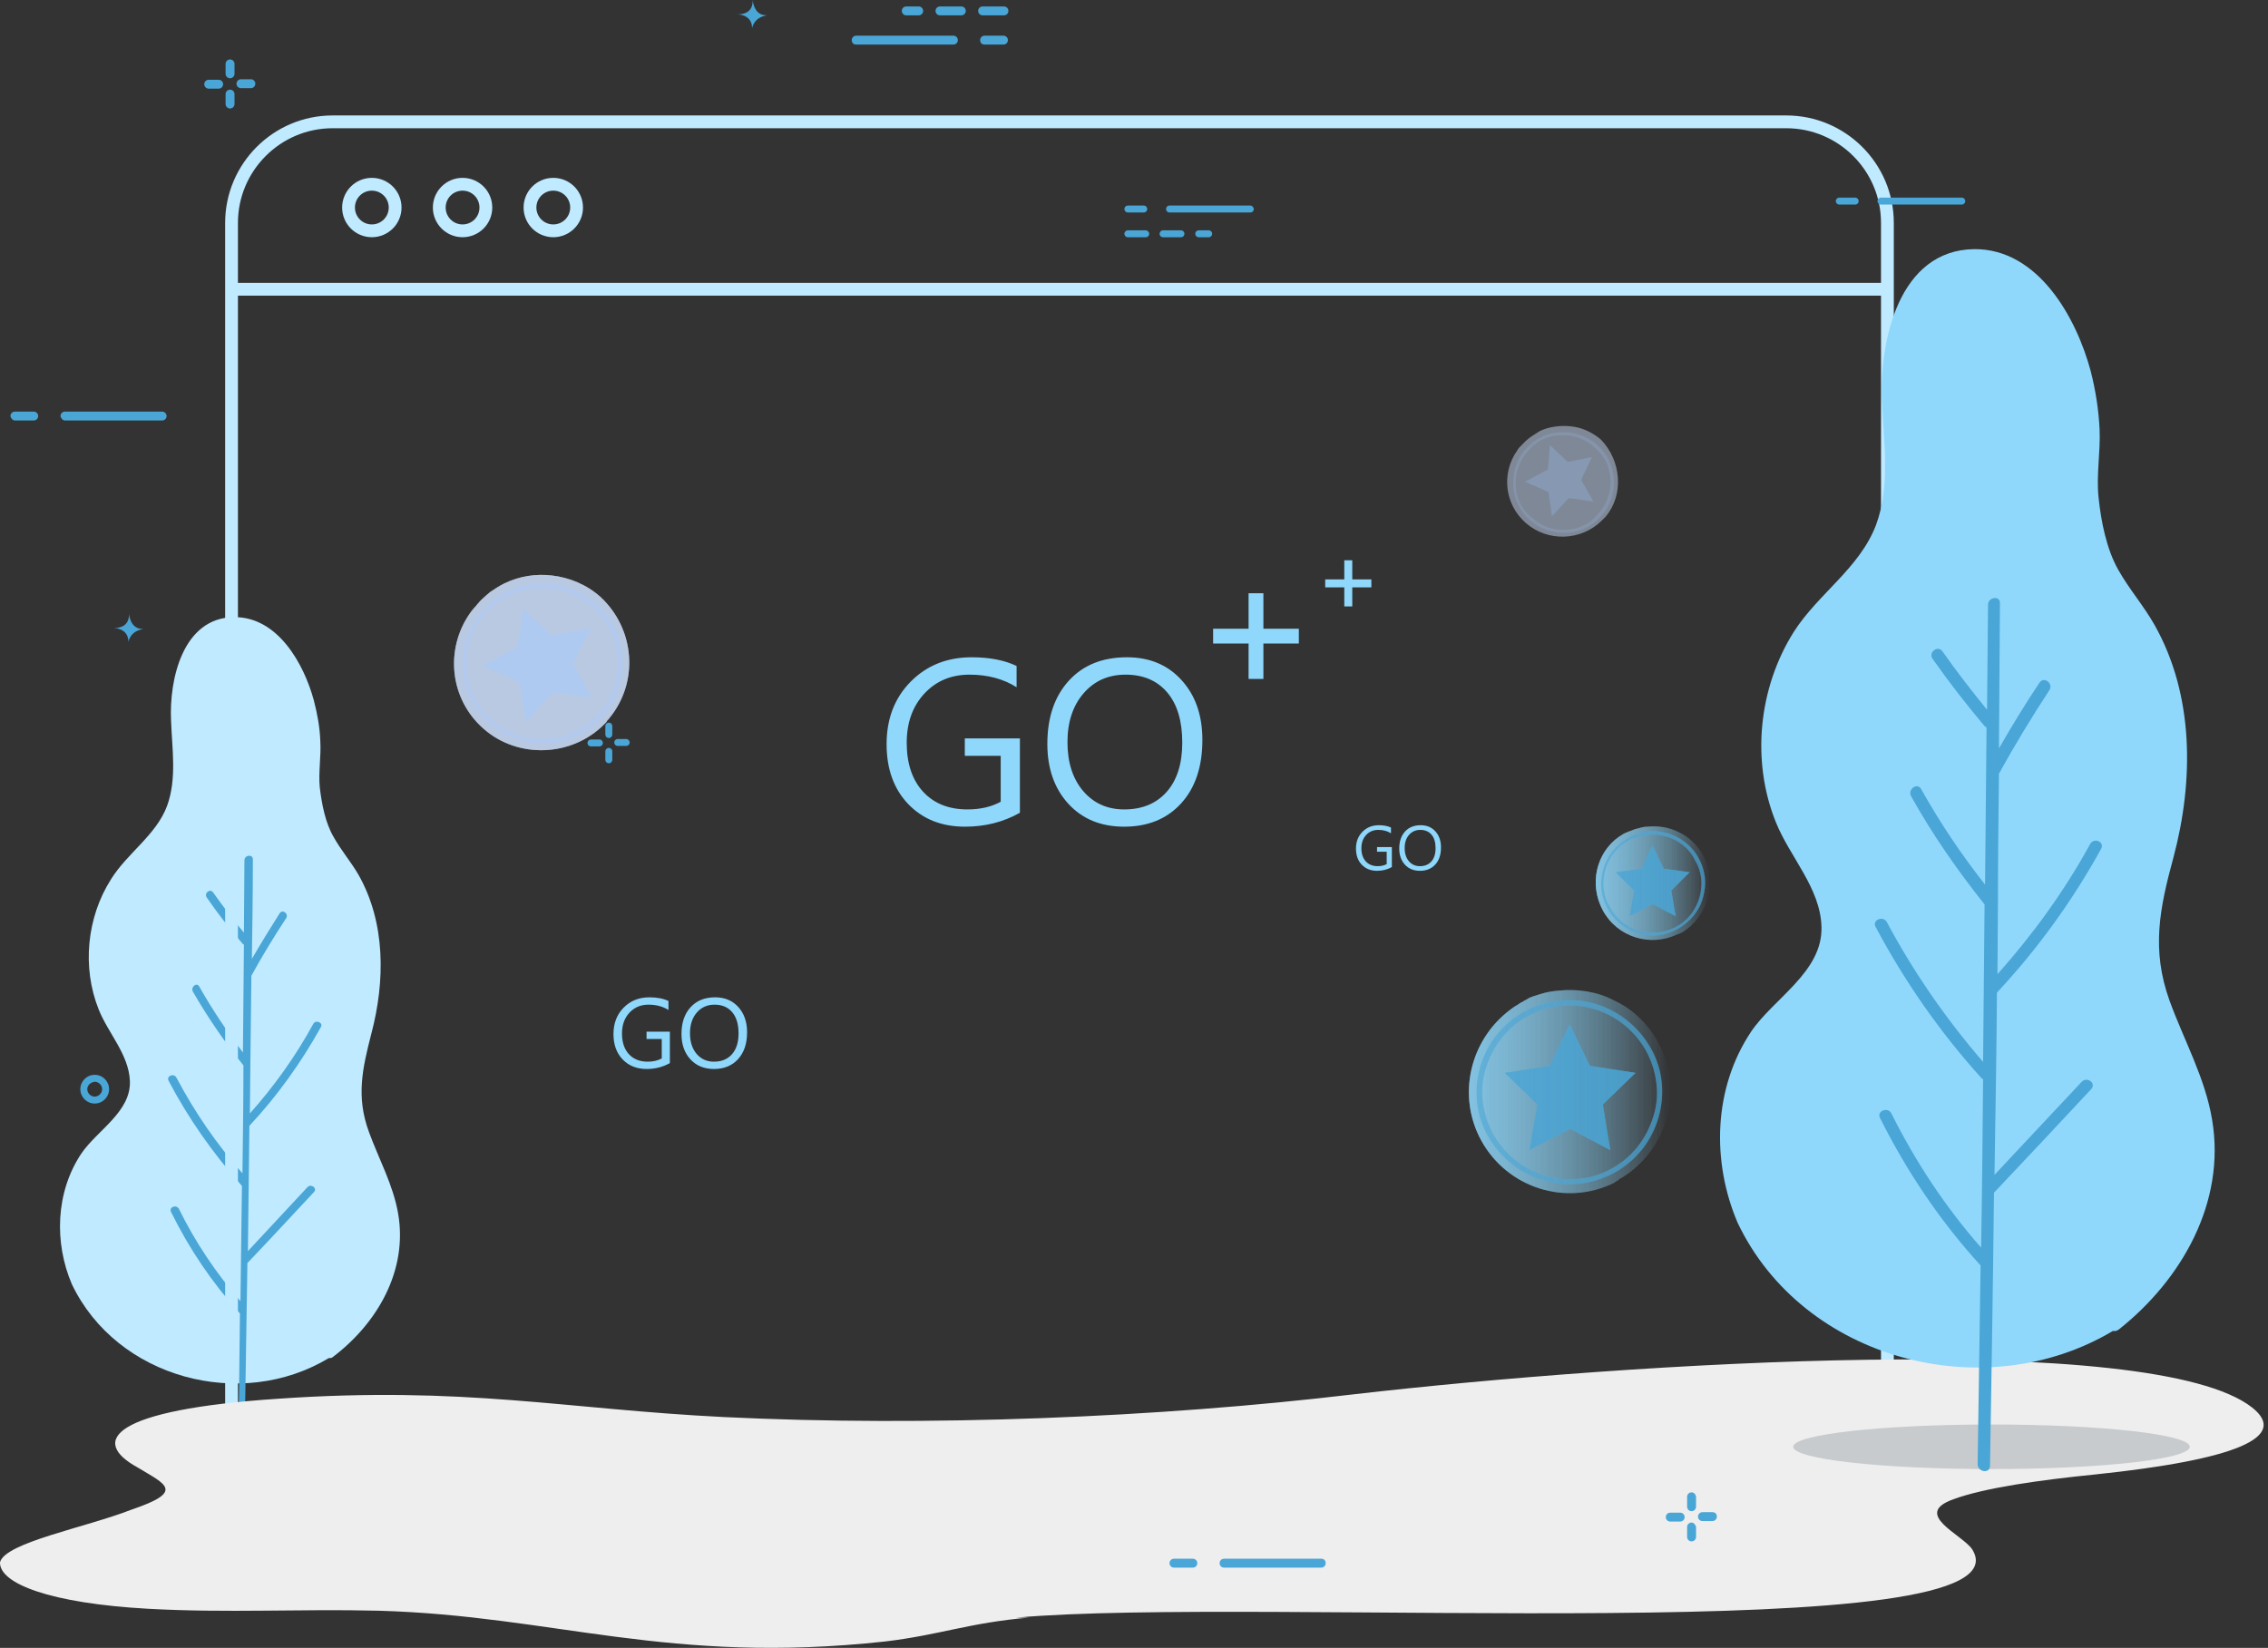 <svg width="344" height="250" viewBox="0 0 344 250" fill="none" xmlns="http://www.w3.org/2000/svg"><rect x="0" y="0" width="344" height="250" fill="#333333" stroke="none"/><path d="M197.002 97.629H191.625V103H189.379V97.629H184.002V95.385H189.379V90H191.625V95.385H197.002V97.629Z" fill="#8FD8FC"></path><path d="M208.002 89.108H205.107V92H203.897V89.108H201.002V87.9H203.897V85H205.107V87.9H208.002V89.108Z" fill="#8FD8FC"></path><path d="M60.385 184.099C59.633 179.741 57.452 175.834 55.948 171.701C53.993 166.366 54.97 162.083 56.324 156.823C58.429 148.857 58.505 139.991 54.369 132.702C53.241 130.748 51.737 129.02 50.609 126.991C49.331 124.812 48.804 121.956 48.504 119.477C48.278 117.147 48.729 114.743 48.579 112.338C48.504 110.309 48.128 108.28 47.601 106.252C46.097 100.691 42.112 93.552 35.495 93.627C27.674 93.703 25.644 103.171 25.945 109.332C26.095 113.616 26.847 118.124 25.343 122.257C23.689 126.69 19.328 129.396 16.846 133.378C13.162 139.164 12.41 146.753 14.966 153.141C16.395 156.747 19.553 159.979 19.704 164.036C19.854 168.695 14.741 171.475 12.334 175.007C8.424 180.868 8.199 188.533 10.906 194.845C17.748 209.122 36.547 214.081 49.857 206.041C50.083 206.041 50.308 206.041 50.459 205.891C57.226 200.781 61.889 192.741 60.385 184.099Z" fill="#BFEAFF"></path><path d="M36.096 219.942C36.246 213.029 36.322 206.191 36.397 199.278C32.186 194.619 28.727 189.509 25.945 183.874C25.569 183.122 26.772 182.672 27.148 183.423C29.629 188.458 32.788 193.191 36.472 197.399C36.547 191.538 36.623 185.752 36.698 179.891C36.623 179.891 36.623 179.816 36.547 179.741C32.261 174.932 28.576 169.672 25.569 163.961C25.193 163.21 26.396 162.759 26.772 163.51C29.554 168.77 32.863 173.579 36.773 178.013C36.848 172.527 36.923 167.042 36.923 161.632C34.066 158.1 31.509 154.343 29.253 150.435C28.877 149.759 29.855 148.932 30.231 149.684C32.186 153.14 34.442 156.522 36.848 159.678C36.923 154.192 36.923 148.782 36.998 143.297C36.923 143.297 36.848 143.222 36.773 143.146C34.818 140.892 33.013 138.563 31.359 136.158C30.908 135.482 31.885 134.73 32.336 135.407C33.84 137.511 35.344 139.54 36.998 141.493C36.998 137.811 37.074 134.204 37.074 130.522C37.074 129.696 38.352 129.546 38.352 130.372C38.352 135.407 38.277 140.441 38.202 145.476C39.555 143.146 40.984 140.817 42.413 138.563C42.864 137.886 43.841 138.638 43.39 139.314C41.51 142.17 39.781 145.025 38.126 148.031C38.051 152.464 38.051 156.898 37.976 161.331C37.976 161.406 37.976 161.406 37.976 161.481C37.976 163.961 37.901 166.441 37.901 168.92C41.585 164.788 44.819 160.279 47.526 155.32C47.902 154.643 49.105 155.169 48.654 155.846C45.646 161.256 42.037 166.29 37.826 170.799C37.75 177.111 37.675 183.423 37.6 189.81C40.608 186.579 43.616 183.348 46.623 180.117C47.15 179.516 48.203 180.267 47.601 180.868C44.217 184.475 40.909 188.082 37.525 191.613C37.374 201.081 37.224 210.549 37.074 220.093C37.299 220.919 36.021 220.769 36.096 219.942Z" fill="#49A6D6"></path><path d="M35.194 43.883H286.273" stroke="#BFEAFF" stroke-width="1.941" stroke-miterlimit="10"></path><path d="M270.933 229.185H50.459C42.037 229.185 35.119 222.347 35.119 213.856V33.813C35.119 25.398 41.962 18.484 50.459 18.484H270.933C279.355 18.484 286.273 25.322 286.273 33.813V213.856C286.273 222.347 279.43 229.185 270.933 229.185Z" stroke="#BFEAFF" stroke-width="1.941" stroke-miterlimit="10"></path><path d="M59.933 31.485C59.933 33.438 58.354 35.017 56.399 35.017C54.444 35.017 52.865 33.438 52.865 31.485C52.865 29.531 54.444 27.953 56.399 27.953C58.354 27.953 59.933 29.531 59.933 31.485Z" stroke="#BFEAFF" stroke-width="1.941" stroke-miterlimit="10"></path><path d="M73.694 31.485C73.694 33.438 72.115 35.017 70.16 35.017C68.205 35.017 66.626 33.438 66.626 31.485C66.626 29.531 68.205 27.953 70.16 27.953C72.115 27.953 73.694 29.531 73.694 31.485Z" stroke="#BFEAFF" stroke-width="1.941" stroke-miterlimit="10"></path><path d="M87.455 31.485C87.455 33.438 85.876 35.017 83.921 35.017C81.966 35.017 80.386 33.438 80.386 31.485C80.386 29.531 81.966 27.953 83.921 27.953C85.876 27.953 87.455 29.531 87.455 31.485Z" stroke="#BFEAFF" stroke-width="1.941" stroke-miterlimit="10"></path><path d="M154.078 245.416C191.075 242.11 308.756 250.3 299.131 235.047C297.627 232.792 289.957 229.711 296.274 227.457C300.936 225.729 309.433 224.527 317.705 223.7C339.286 221.446 347.181 217.989 341.617 213.556C326.653 201.683 247.096 206.718 205.362 211.527C175.735 215.059 140.618 216.486 109.788 214.983C85.65 213.781 70.461 210.249 42.187 212.203C17.072 213.856 13.462 218.59 20.907 222.648C25.118 225.203 28.125 226.255 19.929 229.035C13.011 231.74 0.829 233.995 0.002 237C-0.148 240.231 7.597 243.237 22.41 244.064C34.517 244.74 45.496 244.064 57.452 244.364C84.071 245.116 101.366 252.63 134.302 249.023C142.498 248.046 147.085 246.168 156.034 245.416" fill="#EEEEEE"></path><path opacity="0.5" d="M302.064 222.874C318.682 222.874 332.142 221.371 332.142 219.493C332.142 217.614 318.682 216.111 302.064 216.111C285.446 216.111 271.986 217.614 271.986 219.493C271.986 221.371 285.446 222.874 302.064 222.874Z" fill="#A3A8AF"></path><path d="M200.399 236.475H185.661C185.285 236.475 184.984 236.775 184.984 237.151C184.984 237.527 185.285 237.827 185.661 237.827H200.399C200.775 237.827 201.076 237.527 201.076 237.151C201.076 236.7 200.775 236.475 200.399 236.475Z" fill="#49A6D6"></path><path d="M180.923 236.475H178.066C177.69 236.475 177.389 236.775 177.389 237.151C177.389 237.527 177.69 237.827 178.066 237.827H180.923C181.299 237.827 181.6 237.527 181.6 237.151C181.6 236.775 181.299 236.475 180.923 236.475Z" fill="#49A6D6"></path><path d="M256.57 230.988C256.194 230.988 255.894 231.289 255.894 231.665V233.167C255.894 233.543 256.194 233.844 256.57 233.844C256.946 233.844 257.247 233.543 257.247 233.167V231.665C257.172 231.289 256.871 230.988 256.57 230.988Z" fill="#49A6D6"></path><path d="M254.841 229.486H253.337C252.961 229.486 252.66 229.787 252.66 230.163C252.66 230.538 252.961 230.839 253.337 230.839H254.841C255.217 230.839 255.518 230.538 255.518 230.163C255.518 229.787 255.217 229.486 254.841 229.486Z" fill="#49A6D6"></path><path d="M256.57 226.404C256.194 226.404 255.894 226.705 255.894 227.081V228.583C255.894 228.959 256.194 229.26 256.57 229.26C256.946 229.26 257.247 228.959 257.247 228.583V227.081C257.172 226.63 256.871 226.404 256.57 226.404Z" fill="#49A6D6"></path><path d="M259.729 229.41H258.225C257.849 229.41 257.548 229.711 257.548 230.086C257.548 230.462 257.849 230.763 258.225 230.763H259.729C260.105 230.763 260.406 230.462 260.406 230.086C260.406 229.636 260.105 229.41 259.729 229.41Z" fill="#49A6D6"></path><path d="M34.893 13.602C34.517 13.602 34.216 13.902 34.216 14.278V15.781C34.216 16.156 34.517 16.457 34.893 16.457C35.269 16.457 35.57 16.156 35.57 15.781V14.278C35.57 13.902 35.269 13.602 34.893 13.602Z" fill="#49A6D6"></path><path d="M33.164 12.098H31.66C31.284 12.098 30.983 12.398 30.983 12.774C30.983 13.15 31.284 13.45 31.66 13.45H33.164C33.54 13.45 33.84 13.15 33.84 12.774C33.84 12.398 33.54 12.098 33.164 12.098Z" fill="#49A6D6"></path><path d="M34.893 9.018C34.517 9.018 34.216 9.318 34.216 9.694V11.197C34.216 11.572 34.517 11.873 34.893 11.873C35.269 11.873 35.57 11.572 35.57 11.197V9.694C35.57 9.318 35.269 9.018 34.893 9.018Z" fill="#49A6D6"></path><path d="M38.051 12.023H36.547C36.171 12.023 35.871 12.324 35.871 12.7C35.871 13.075 36.171 13.376 36.547 13.376H38.051C38.427 13.376 38.728 13.075 38.728 12.7C38.728 12.324 38.427 12.023 38.051 12.023Z" fill="#49A6D6"></path><path d="M129.865 6.763H144.604C144.98 6.763 145.281 6.462 145.281 6.086C145.281 5.711 144.98 5.41 144.604 5.41H129.865C129.489 5.41 129.189 5.711 129.189 6.086C129.189 6.537 129.489 6.763 129.865 6.763Z" fill="#49A6D6"></path><path d="M149.341 6.763H152.199C152.574 6.763 152.875 6.462 152.875 6.086C152.875 5.711 152.574 5.41 152.199 5.41H149.341C148.965 5.41 148.664 5.711 148.664 6.086C148.664 6.537 148.965 6.763 149.341 6.763Z" fill="#49A6D6"></path><path d="M136.783 1.653C136.783 1.277 137.084 0.977 137.46 0.977H139.34C139.716 0.977 140.017 1.277 140.017 1.653C140.017 2.029 139.716 2.329 139.34 2.329H137.46C137.084 2.329 136.783 2.029 136.783 1.653ZM141.897 1.653C141.897 1.277 142.198 0.977 142.574 0.977H145.807C146.183 0.977 146.484 1.277 146.484 1.653C146.484 2.029 146.183 2.329 145.807 2.329H142.574C142.198 2.329 141.897 2.029 141.897 1.653ZM148.364 1.653C148.364 1.277 148.664 0.977 149.04 0.977H152.274C152.65 0.977 152.951 1.277 152.951 1.653C152.951 2.029 152.65 2.329 152.274 2.329H149.04C148.664 2.329 148.364 2.029 148.364 1.653Z" fill="#49A6D6"></path><path d="M9.853 63.796H24.591C24.967 63.796 25.268 63.495 25.268 63.12C25.268 62.744 24.967 62.443 24.591 62.443H9.853C9.477 62.443 9.176 62.744 9.176 63.12C9.251 63.495 9.552 63.796 9.853 63.796Z" fill="#49A6D6"></path><path d="M2.258 63.796H5.115C5.491 63.796 5.792 63.495 5.792 63.12C5.792 62.744 5.491 62.443 5.115 62.443H2.258C1.882 62.443 1.581 62.744 1.581 63.12C1.656 63.495 1.957 63.796 2.258 63.796Z" fill="#49A6D6"></path><path d="M114.149 0C114.149 0 114.45 2.179 111.894 2.179C111.894 2.179 114.074 2.179 114.074 4.283C114.074 4.283 114.3 2.63 116.33 2.329C116.255 2.254 114.525 2.63 114.149 0Z" fill="#49A6D6"></path><path d="M19.553 93.102C19.553 93.102 19.854 95.281 17.297 95.281C17.297 95.281 19.478 95.281 19.478 97.385C19.478 97.385 19.704 95.732 21.734 95.431C21.659 95.356 19.929 95.732 19.553 93.102Z" fill="#49A6D6"></path><path d="M12.184 165.24C12.184 164.037 13.161 163.061 14.364 163.061C15.568 163.061 16.545 164.037 16.545 165.24C16.545 166.442 15.568 167.419 14.364 167.419C13.161 167.419 12.184 166.442 12.184 165.24ZM13.237 165.24C13.237 165.841 13.763 166.367 14.364 166.367C14.966 166.367 15.492 165.841 15.492 165.24C15.492 164.639 14.966 164.113 14.364 164.113C13.763 164.188 13.237 164.639 13.237 165.24Z" fill="#49A6D6"></path><path d="M173.479 31.184H171.073C170.772 31.184 170.546 31.409 170.546 31.71C170.546 32.01 170.772 32.236 171.073 32.236H173.479C173.78 32.236 174.005 32.01 174.005 31.71C174.005 31.409 173.78 31.184 173.479 31.184Z" fill="#49A6D6"></path><path d="M189.646 31.184H177.389C177.088 31.184 176.863 31.409 176.863 31.71C176.863 32.01 177.088 32.236 177.389 32.236H189.646C189.947 32.236 190.172 32.01 190.172 31.71C190.172 31.484 189.947 31.184 189.646 31.184Z" fill="#49A6D6"></path><path d="M183.856 35.467C183.856 35.768 183.63 35.993 183.329 35.993H181.826C181.525 35.993 181.299 35.768 181.299 35.467C181.299 35.167 181.525 34.941 181.826 34.941H183.329C183.63 34.941 183.856 35.167 183.856 35.467ZM179.645 35.467C179.645 35.768 179.419 35.993 179.118 35.993H176.411C176.111 35.993 175.885 35.768 175.885 35.467C175.885 35.167 176.111 34.941 176.411 34.941H179.118C179.419 34.941 179.645 35.167 179.645 35.467ZM174.306 35.467C174.306 35.768 174.08 35.993 173.78 35.993H171.073C170.772 35.993 170.546 35.768 170.546 35.467C170.546 35.167 170.772 34.941 171.073 34.941H173.78C174.005 34.941 174.306 35.167 174.306 35.467Z" fill="#49A6D6"></path><path d="M92.343 113.465C92.042 113.465 91.816 113.69 91.816 113.991V115.268C91.816 115.569 92.042 115.794 92.343 115.794C92.644 115.794 92.869 115.569 92.869 115.268V113.991C92.869 113.69 92.644 113.465 92.343 113.465Z" fill="#49A6D6"></path><path d="M90.914 112.188H89.635C89.335 112.188 89.109 112.413 89.109 112.714C89.109 113.014 89.335 113.24 89.635 113.24H90.914C91.215 113.24 91.44 113.014 91.44 112.714C91.44 112.413 91.215 112.188 90.914 112.188Z" fill="#49A6D6"></path><path d="M92.343 109.633C92.042 109.633 91.816 109.858 91.816 110.159V111.436C91.816 111.737 92.042 111.962 92.343 111.962C92.644 111.962 92.869 111.737 92.869 111.436V110.159C92.869 109.858 92.644 109.633 92.343 109.633Z" fill="#49A6D6"></path><path d="M94.975 112.113H93.696C93.395 112.113 93.17 112.339 93.17 112.639C93.17 112.94 93.395 113.165 93.696 113.165H94.975C95.275 113.165 95.501 112.94 95.501 112.639C95.501 112.339 95.275 112.113 94.975 112.113Z" fill="#49A6D6"></path><path d="M294.92 70.785C294.619 70.785 294.394 71.011 294.394 71.311V72.589C294.394 72.889 294.619 73.115 294.92 73.115C295.221 73.115 295.447 72.889 295.447 72.589V71.311C295.522 71.011 295.221 70.785 294.92 70.785Z" fill="#49A6D6"></path><path d="M293.567 69.508H292.288C291.988 69.508 291.762 69.733 291.762 70.034C291.762 70.334 291.988 70.56 292.288 70.56H293.567C293.867 70.56 294.093 70.334 294.093 70.034C294.093 69.733 293.867 69.508 293.567 69.508Z" fill="#49A6D6"></path><path d="M294.92 66.953C294.619 66.953 294.394 67.179 294.394 67.479V68.757C294.394 69.057 294.619 69.283 294.92 69.283C295.221 69.283 295.447 69.057 295.447 68.757V67.479C295.522 67.179 295.221 66.953 294.92 66.953Z" fill="#49A6D6"></path><path d="M297.627 69.432H296.349C296.048 69.432 295.823 69.657 295.823 69.958C295.823 70.258 296.048 70.484 296.349 70.484H297.627C297.928 70.484 298.154 70.258 298.154 69.958C298.154 69.657 297.928 69.432 297.627 69.432Z" fill="#49A6D6"></path><path d="M285.295 31.034H297.552C297.853 31.034 298.078 30.809 298.078 30.508C298.078 30.208 297.853 29.982 297.552 29.982H285.295C284.994 29.982 284.769 30.208 284.769 30.508C284.769 30.809 284.994 31.034 285.295 31.034Z" fill="#49A6D6"></path><path d="M278.979 31.034H281.385C281.686 31.034 281.911 30.809 281.911 30.508C281.911 30.208 281.686 29.982 281.385 29.982H278.979C278.678 29.982 278.452 30.208 278.452 30.508C278.452 30.809 278.678 31.034 278.979 31.034Z" fill="#49A6D6"></path><path d="M335.526 169.898C334.473 163.511 331.24 157.8 329.059 151.789C326.277 144.049 327.555 137.812 329.661 130.073C332.744 118.501 332.819 105.501 326.803 94.831C325.149 91.9 322.968 89.42 321.314 86.49C319.509 83.334 318.682 79.126 318.306 75.519C317.93 72.062 318.607 68.606 318.457 65.149C318.306 62.144 317.855 59.213 317.103 56.282C314.922 48.167 309.132 37.722 299.432 37.797C288.002 37.948 285.07 51.699 285.446 60.716C285.671 66.953 286.799 73.565 284.543 79.652C282.062 86.189 275.745 90.097 272.061 95.883C266.722 104.374 265.594 115.42 269.354 124.737C271.459 129.997 276.121 134.731 276.272 140.593C276.497 147.431 268.978 151.488 265.594 156.523C259.879 165.089 259.578 176.21 263.564 185.528C273.49 206.343 301.011 213.556 320.487 201.909C320.788 201.984 321.088 201.909 321.389 201.684C330.864 194.169 337.632 182.447 335.526 169.898Z" fill="#8FD8FC"></path><path d="M299.958 222.122C300.109 212.052 300.259 202.058 300.41 191.989C294.244 185.226 289.205 177.712 285.145 169.597C284.619 168.545 286.348 167.868 286.874 168.92C290.559 176.284 295.071 183.122 300.485 189.284C300.635 180.793 300.71 172.302 300.786 163.736C300.71 163.66 300.635 163.66 300.56 163.585C294.244 156.597 288.905 148.933 284.468 140.592C283.942 139.54 285.671 138.863 286.198 139.915C290.258 147.505 295.146 154.568 300.786 161.106C300.861 153.141 300.936 145.175 301.011 137.21C296.875 132.025 293.116 126.615 289.882 120.829C289.281 119.777 290.785 118.65 291.386 119.702C294.244 124.812 297.477 129.621 301.086 134.205C301.162 126.239 301.237 118.349 301.312 110.384C301.237 110.309 301.086 110.234 301.011 110.159C298.229 106.853 295.597 103.471 293.116 99.939C292.439 98.963 293.943 97.835 294.62 98.812C296.725 101.818 299.056 104.824 301.387 107.679C301.462 102.344 301.462 97.009 301.538 91.749C301.538 90.547 303.418 90.321 303.342 91.523C303.267 98.887 303.267 106.251 303.192 113.54C305.147 110.159 307.177 106.777 309.358 103.546C310.035 102.569 311.463 103.697 310.862 104.673C308.155 108.806 305.598 113.014 303.192 117.373C303.117 123.835 303.042 130.297 303.042 136.759C303.042 136.835 303.042 136.91 303.042 136.985C303.042 140.592 302.966 144.199 302.966 147.805C308.38 141.719 313.118 135.181 317.028 128.043C317.63 126.991 319.284 127.742 318.682 128.794C314.321 136.684 309.057 143.973 302.891 150.586C302.816 159.828 302.666 168.996 302.515 178.238C306.952 173.504 311.313 168.845 315.75 164.111C316.577 163.285 318.005 164.337 317.178 165.238C312.291 170.498 307.403 175.683 302.44 180.943C302.29 194.77 302.064 208.596 301.838 222.422C301.763 223.624 299.958 223.324 299.958 222.122Z" fill="#49A6D6"></path><g opacity="0.7"><path opacity="0.7" d="M245.968 178.69C245.817 178.765 245.592 178.841 245.441 179.066C245.366 179.066 245.366 179.141 245.291 179.141C245.141 179.216 244.99 179.291 244.84 179.442C237.546 183.049 228.673 180.268 224.687 173.055C220.928 166.217 222.958 157.725 229.124 153.142C229.575 152.766 230.177 152.465 230.703 152.09C230.853 152.015 231.079 151.939 231.229 151.789C231.38 151.714 231.605 151.639 231.756 151.489C232.282 151.188 232.959 151.038 233.636 150.812C234.538 150.512 235.516 150.361 236.418 150.286C239.275 149.986 242.283 150.437 244.84 151.789C247.622 153.067 249.953 155.321 251.532 158.176C255.367 165.39 252.961 174.407 245.968 178.69Z" fill="url(#paint0_linear)"></path><g opacity="0.7"><path opacity="0.7" d="M238.072 179.667C232.959 179.667 228.297 176.887 225.74 172.453C223.86 169.222 223.484 165.39 224.537 161.783C225.59 158.176 227.996 155.246 231.229 153.442C233.26 152.315 235.666 151.714 237.997 151.714C243.11 151.714 247.773 154.494 250.329 158.928C252.209 162.159 252.585 165.991 251.532 169.598C250.48 173.205 248.073 176.135 244.84 177.939C242.734 179.066 240.403 179.667 238.072 179.667ZM238.072 152.54C235.816 152.54 233.636 153.066 231.681 154.194C228.598 155.847 226.417 158.702 225.364 162.084C224.311 165.465 224.838 168.997 226.492 172.078C228.823 176.21 233.26 178.916 238.072 178.916C240.328 178.916 242.509 178.39 244.464 177.262C247.547 175.609 249.728 172.754 250.78 169.372C251.833 166.066 251.307 162.459 249.652 159.378C247.246 155.17 242.885 152.54 238.072 152.54Z" fill="#49A6D6"></path></g><path opacity="0.7" d="M238.072 155.396L241.155 161.708L248.073 162.76L243.11 167.569L244.238 174.482L238.148 171.251L231.981 174.482L233.185 167.569L228.222 162.76L235.064 161.708L238.072 155.396Z" fill="#49A6D6"></path></g><g opacity="0.7"><path opacity="0.7" d="M255.217 141.418C255.142 141.494 255.066 141.494 254.841 141.569C254.841 141.569 254.766 141.569 254.766 141.644C254.69 141.644 254.615 141.719 254.465 141.719C250.329 143.748 245.291 142.17 243.11 138.112C241.005 134.205 242.058 129.396 245.592 126.916C245.893 126.766 246.118 126.54 246.494 126.39C246.569 126.315 246.644 126.315 246.87 126.24C246.945 126.165 247.02 126.165 247.246 126.089C247.622 125.939 247.923 125.789 248.299 125.714C248.825 125.563 249.352 125.413 249.878 125.413C251.532 125.263 253.111 125.488 254.615 126.24C256.194 126.991 257.473 128.193 258.375 129.847C260.48 133.904 259.052 139.014 255.217 141.418Z" fill="url(#paint1_linear)"></path><g opacity="0.7"><path opacity="0.7" d="M250.78 141.945C247.923 141.945 245.216 140.367 243.862 137.887C242.81 136.009 242.584 133.905 243.186 131.876C243.712 129.847 245.141 128.194 246.945 127.142C248.148 126.466 249.427 126.09 250.705 126.09C253.563 126.09 256.27 127.668 257.623 130.148C258.676 132.026 258.902 134.13 258.3 136.159C257.774 138.188 256.345 139.841 254.54 140.893C253.337 141.569 252.059 141.945 250.78 141.945ZM250.63 126.616C249.427 126.616 248.148 126.916 247.021 127.518C245.291 128.419 244.088 129.997 243.486 131.951C242.96 133.905 243.11 135.858 244.163 137.587C245.441 139.991 247.923 141.494 250.63 141.494C251.833 141.494 253.111 141.194 254.239 140.592C255.969 139.691 257.172 138.113 257.774 136.159C258.3 134.205 258.15 132.252 257.097 130.523C255.969 128.119 253.412 126.616 250.63 126.616Z" fill="#49A6D6"></path></g><path opacity="0.7" d="M250.63 128.269L252.359 131.8L256.269 132.326L253.487 135.107L254.164 139.014L250.63 137.135L247.171 139.014L247.847 135.107L245.065 132.326L248.975 131.8L250.63 128.269Z" fill="#49A6D6"></path></g><g opacity="0.7"><path opacity="0.7" d="M92.418 108.957C92.343 109.108 92.117 109.258 92.042 109.408C92.042 109.483 91.967 109.483 91.967 109.558C91.892 109.634 91.816 109.709 91.666 109.859C86.778 114.818 78.582 115.194 73.318 110.535C68.205 106.027 67.453 98.513 71.288 93.027C71.589 92.576 71.965 92.201 72.341 91.75C72.416 91.599 72.641 91.449 72.717 91.299C72.792 91.224 73.017 90.998 73.093 90.923C73.469 90.547 73.92 90.172 74.371 89.796C75.048 89.345 75.725 88.894 76.476 88.519C78.808 87.391 81.289 87.016 83.77 87.316C86.327 87.617 88.959 88.669 91.064 90.547C96.328 95.432 96.93 103.472 92.418 108.957Z" fill="#CDE0FB"></path><g opacity="0.7"><path opacity="0.7" d="M82.267 112.789C79.334 112.789 76.401 111.662 74.221 109.708C71.814 107.604 70.311 104.599 70.16 101.367C70.01 98.136 71.062 94.98 73.243 92.576C75.349 90.171 78.356 88.668 81.59 88.518C84.823 88.368 87.981 89.42 90.388 91.599C92.794 93.703 94.298 96.709 94.448 99.94C94.599 103.171 93.546 106.327 91.365 108.731C89.26 111.136 86.252 112.639 83.019 112.789C82.718 112.714 82.492 112.789 82.267 112.789ZM82.267 89.269C82.116 89.269 81.816 89.269 81.59 89.269C78.507 89.42 75.725 90.772 73.694 93.027C71.664 95.356 70.611 98.211 70.837 101.292C70.987 104.373 72.341 107.153 74.597 109.182C76.928 111.211 79.785 112.263 82.868 112.038C85.951 111.887 88.734 110.535 90.764 108.281C92.794 105.951 93.847 103.096 93.621 100.015C93.471 96.934 92.117 94.154 89.861 92.125C87.756 90.246 85.049 89.269 82.267 89.269Z" fill="#AFCDFB"></path></g><path opacity="0.7" d="M79.334 92.275L83.695 96.408L89.636 95.281L86.929 100.616L89.786 105.876L83.846 105.05L79.785 109.483L78.732 103.472L73.168 100.992L78.507 98.136L79.334 92.275Z" fill="#AFCDFB"></path></g><g opacity="0.7"><path opacity="0.7" d="M245.968 178.69C245.817 178.765 245.592 178.841 245.441 179.066C245.366 179.066 245.366 179.141 245.291 179.141C245.141 179.216 244.99 179.291 244.84 179.442C237.546 183.049 228.673 180.268 224.687 173.055C220.928 166.217 222.958 157.725 229.124 153.142C229.575 152.766 230.177 152.465 230.703 152.09C230.853 152.015 231.079 151.939 231.229 151.789C231.38 151.714 231.605 151.639 231.756 151.489C232.282 151.188 232.959 151.038 233.636 150.812C234.538 150.512 235.516 150.361 236.418 150.286C239.275 149.986 242.283 150.437 244.84 151.789C247.622 153.067 249.953 155.321 251.532 158.176C255.367 165.39 252.961 174.407 245.968 178.69Z" fill="url(#paint2_linear)"></path><g opacity="0.7"><path opacity="0.7" d="M238.072 179.667C232.959 179.667 228.297 176.887 225.74 172.453C223.86 169.222 223.484 165.39 224.537 161.783C225.59 158.176 227.996 155.246 231.229 153.442C233.26 152.315 235.666 151.714 237.997 151.714C243.11 151.714 247.773 154.494 250.329 158.928C252.209 162.159 252.585 165.991 251.532 169.598C250.48 173.205 248.073 176.135 244.84 177.939C242.734 179.066 240.403 179.667 238.072 179.667ZM238.072 152.54C235.816 152.54 233.636 153.066 231.681 154.194C228.598 155.847 226.417 158.702 225.364 162.084C224.311 165.465 224.838 168.997 226.492 172.078C228.823 176.21 233.26 178.916 238.072 178.916C240.328 178.916 242.509 178.39 244.464 177.262C247.547 175.609 249.728 172.754 250.78 169.372C251.833 166.066 251.307 162.459 249.652 159.378C247.246 155.17 242.885 152.54 238.072 152.54Z" fill="#49A6D6"></path></g><path opacity="0.7" d="M238.072 155.396L241.155 161.708L248.073 162.76L243.11 167.569L244.238 174.482L238.148 171.251L231.981 174.482L233.185 167.569L228.222 162.76L235.064 161.708L238.072 155.396Z" fill="#49A6D6"></path></g><g opacity="0.7"><path opacity="0.7" d="M255.217 141.418C255.142 141.494 255.066 141.494 254.841 141.569C254.841 141.569 254.766 141.569 254.766 141.644C254.69 141.644 254.615 141.719 254.465 141.719C250.329 143.748 245.291 142.17 243.11 138.112C241.005 134.205 242.058 129.396 245.592 126.916C245.893 126.766 246.118 126.54 246.494 126.39C246.569 126.315 246.644 126.315 246.87 126.24C246.945 126.165 247.02 126.165 247.246 126.089C247.622 125.939 247.923 125.789 248.299 125.714C248.825 125.563 249.352 125.413 249.878 125.413C251.532 125.263 253.111 125.488 254.615 126.24C256.194 126.991 257.473 128.193 258.375 129.847C260.48 133.904 259.052 139.014 255.217 141.418Z" fill="url(#paint3_linear)"></path><g opacity="0.7"><path opacity="0.7" d="M250.78 141.945C247.923 141.945 245.216 140.367 243.862 137.887C242.81 136.009 242.584 133.905 243.186 131.876C243.712 129.847 245.141 128.194 246.945 127.142C248.148 126.466 249.427 126.09 250.705 126.09C253.563 126.09 256.27 127.668 257.623 130.148C258.676 132.026 258.902 134.13 258.3 136.159C257.774 138.188 256.345 139.841 254.54 140.893C253.337 141.569 252.059 141.945 250.78 141.945ZM250.63 126.616C249.427 126.616 248.148 126.916 247.021 127.518C245.291 128.419 244.088 129.997 243.486 131.951C242.96 133.905 243.11 135.858 244.163 137.587C245.441 139.991 247.923 141.494 250.63 141.494C251.833 141.494 253.111 141.194 254.239 140.592C255.969 139.691 257.172 138.113 257.774 136.159C258.3 134.205 258.15 132.252 257.097 130.523C255.969 128.119 253.412 126.616 250.63 126.616Z" fill="#49A6D6"></path></g><path opacity="0.7" d="M250.63 128.269L252.359 131.8L256.269 132.326L253.487 135.107L254.164 139.014L250.63 137.135L247.171 139.014L247.847 135.107L245.065 132.326L248.975 131.8L250.63 128.269Z" fill="#49A6D6"></path></g><g opacity="0.7"><path opacity="0.7" d="M243.508 78.419C243.432 78.494 243.357 78.569 243.207 78.719L243.132 78.794C243.056 78.87 243.056 78.87 242.981 78.945C239.823 82.101 234.71 82.251 231.401 79.32C228.168 76.465 227.717 71.731 230.123 68.35C230.273 68.049 230.499 67.823 230.8 67.523C230.875 67.448 230.95 67.373 231.1 67.222C231.176 67.147 231.251 67.072 231.401 66.922C231.702 66.621 231.928 66.471 232.228 66.246C232.679 65.945 233.055 65.719 233.507 65.419C234.86 64.743 236.59 64.517 238.169 64.668C239.823 64.818 241.402 65.494 242.831 66.696C245.914 69.927 246.365 75.037 243.508 78.419Z" fill="#CDE0FB"></path><g opacity="0.7"><path opacity="0.7" d="M237.116 80.824C235.236 80.824 233.431 80.147 232.003 78.87C230.499 77.517 229.596 75.639 229.521 73.61C229.446 71.581 230.048 69.627 231.476 68.049C232.83 66.547 234.71 65.645 236.74 65.57C238.77 65.495 240.725 66.096 242.304 67.523C243.808 68.876 244.711 70.755 244.786 72.783C244.861 74.812 244.26 76.766 242.831 78.344C241.477 79.847 239.597 80.749 237.567 80.824C237.417 80.824 237.266 80.824 237.116 80.824ZM237.116 66.021C236.966 66.021 236.815 66.021 236.665 66.021C234.71 66.096 232.98 66.922 231.777 68.425C230.499 69.778 229.822 71.656 229.897 73.61C229.972 75.564 230.799 77.292 232.303 78.494C233.657 79.772 235.537 80.448 237.492 80.373C239.447 80.298 241.176 79.471 242.38 77.968C243.658 76.616 244.335 74.737 244.26 72.783C244.184 70.83 243.357 69.101 241.853 67.899C240.575 66.697 238.921 66.021 237.116 66.021Z" fill="#AFCDFB"></path></g><path opacity="0.7" d="M235.086 67.522L237.793 70.077L241.477 69.326L239.823 72.782L241.703 76.089L237.943 75.563L235.386 78.343L234.86 74.661L231.326 73.083L234.785 71.204L235.086 67.522Z" fill="#AFCDFB"></path></g><g opacity="0.7"><path opacity="0.7" d="M92.418 108.957C92.343 109.108 92.117 109.258 92.042 109.408C92.042 109.483 91.967 109.483 91.967 109.558C91.892 109.634 91.816 109.709 91.666 109.859C86.778 114.818 78.582 115.194 73.318 110.535C68.205 106.027 67.453 98.513 71.288 93.027C71.589 92.576 71.965 92.201 72.341 91.75C72.416 91.599 72.641 91.449 72.717 91.299C72.792 91.224 73.017 90.998 73.093 90.923C73.469 90.547 73.92 90.172 74.371 89.796C75.048 89.345 75.725 88.894 76.476 88.519C78.808 87.391 81.289 87.016 83.77 87.316C86.327 87.617 88.959 88.669 91.064 90.547C96.328 95.432 96.93 103.472 92.418 108.957Z" fill="#CDE0FB"></path><g opacity="0.7"><path opacity="0.7" d="M82.267 112.789C79.334 112.789 76.401 111.662 74.221 109.708C71.814 107.604 70.311 104.599 70.16 101.367C70.01 98.136 71.062 94.98 73.243 92.576C75.349 90.171 78.356 88.668 81.59 88.518C84.823 88.368 87.981 89.42 90.388 91.599C92.794 93.703 94.298 96.709 94.448 99.94C94.599 103.171 93.546 106.327 91.365 108.731C89.26 111.136 86.252 112.639 83.019 112.789C82.718 112.714 82.492 112.789 82.267 112.789ZM82.267 89.269C82.116 89.269 81.816 89.269 81.59 89.269C78.507 89.42 75.725 90.772 73.694 93.027C71.664 95.356 70.611 98.211 70.837 101.292C70.987 104.373 72.341 107.153 74.597 109.182C76.928 111.211 79.785 112.263 82.868 112.038C85.951 111.887 88.734 110.535 90.764 108.281C92.794 105.951 93.847 103.096 93.621 100.015C93.471 96.934 92.117 94.154 89.861 92.125C87.756 90.246 85.049 89.269 82.267 89.269Z" fill="#AFCDFB"></path></g><path opacity="0.7" d="M79.334 92.275L83.695 96.408L89.636 95.281L86.929 100.616L89.786 105.876L83.846 105.05L79.785 109.483L78.732 103.472L73.168 100.992L78.507 98.136L79.334 92.275Z" fill="#AFCDFB"></path></g><g opacity="0.7"><path opacity="0.7" d="M245.968 178.69C245.817 178.765 245.592 178.841 245.441 179.066C245.366 179.066 245.366 179.141 245.291 179.141C245.141 179.216 244.99 179.291 244.84 179.442C237.546 183.049 228.673 180.268 224.687 173.055C220.928 166.217 222.958 157.725 229.124 153.142C229.575 152.766 230.177 152.465 230.703 152.09C230.853 152.015 231.079 151.939 231.229 151.789C231.38 151.714 231.605 151.639 231.756 151.489C232.282 151.188 232.959 151.038 233.636 150.812C234.538 150.512 235.516 150.361 236.418 150.286C239.275 149.986 242.283 150.437 244.84 151.789C247.622 153.067 249.953 155.321 251.532 158.176C255.367 165.39 252.961 174.407 245.968 178.69Z" fill="url(#paint4_linear)"></path><g opacity="0.7"><path opacity="0.7" d="M238.072 179.667C232.959 179.667 228.297 176.887 225.74 172.453C223.86 169.222 223.484 165.39 224.537 161.783C225.59 158.176 227.996 155.246 231.229 153.442C233.26 152.315 235.666 151.714 237.997 151.714C243.11 151.714 247.773 154.494 250.329 158.928C252.209 162.159 252.585 165.991 251.532 169.598C250.48 173.205 248.073 176.135 244.84 177.939C242.734 179.066 240.403 179.667 238.072 179.667ZM238.072 152.54C235.816 152.54 233.636 153.066 231.681 154.194C228.598 155.847 226.417 158.702 225.364 162.084C224.311 165.465 224.838 168.997 226.492 172.078C228.823 176.21 233.26 178.916 238.072 178.916C240.328 178.916 242.509 178.39 244.464 177.262C247.547 175.609 249.728 172.754 250.78 169.372C251.833 166.066 251.307 162.459 249.652 159.378C247.246 155.17 242.885 152.54 238.072 152.54Z" fill="#49A6D6"></path></g><path opacity="0.7" d="M238.072 155.396L241.155 161.708L248.073 162.76L243.11 167.569L244.238 174.482L238.148 171.251L231.981 174.482L233.185 167.569L228.222 162.76L235.064 161.708L238.072 155.396Z" fill="#49A6D6"></path></g><g opacity="0.7"><path opacity="0.7" d="M255.217 141.418C255.142 141.494 255.066 141.494 254.841 141.569C254.841 141.569 254.766 141.569 254.766 141.644C254.69 141.644 254.615 141.719 254.465 141.719C250.329 143.748 245.291 142.17 243.11 138.112C241.005 134.205 242.058 129.396 245.592 126.916C245.893 126.766 246.118 126.54 246.494 126.39C246.569 126.315 246.644 126.315 246.87 126.24C246.945 126.165 247.02 126.165 247.246 126.089C247.622 125.939 247.923 125.789 248.299 125.714C248.825 125.563 249.352 125.413 249.878 125.413C251.532 125.263 253.111 125.488 254.615 126.24C256.194 126.991 257.473 128.193 258.375 129.847C260.48 133.904 259.052 139.014 255.217 141.418Z" fill="url(#paint5_linear)"></path><g opacity="0.7"><path opacity="0.7" d="M250.78 141.945C247.923 141.945 245.216 140.367 243.862 137.887C242.81 136.009 242.584 133.905 243.186 131.876C243.712 129.847 245.141 128.194 246.945 127.142C248.148 126.466 249.427 126.09 250.705 126.09C253.563 126.09 256.27 127.668 257.623 130.148C258.676 132.026 258.902 134.13 258.3 136.159C257.774 138.188 256.345 139.841 254.54 140.893C253.337 141.569 252.059 141.945 250.78 141.945ZM250.63 126.616C249.427 126.616 248.148 126.916 247.021 127.518C245.291 128.419 244.088 129.997 243.486 131.951C242.96 133.905 243.11 135.858 244.163 137.587C245.441 139.991 247.923 141.494 250.63 141.494C251.833 141.494 253.111 141.194 254.239 140.592C255.969 139.691 257.172 138.113 257.774 136.159C258.3 134.205 258.15 132.252 257.097 130.523C255.969 128.119 253.412 126.616 250.63 126.616Z" fill="#49A6D6"></path></g><path opacity="0.7" d="M250.63 128.269L252.359 131.8L256.269 132.326L253.487 135.107L254.164 139.014L250.63 137.135L247.171 139.014L247.847 135.107L245.065 132.326L248.975 131.8L250.63 128.269Z" fill="#49A6D6"></path></g><g opacity="0.7"><path opacity="0.7" d="M92.418 108.957C92.343 109.108 92.117 109.258 92.042 109.408C92.042 109.483 91.967 109.483 91.967 109.558C91.892 109.634 91.816 109.709 91.666 109.859C86.778 114.818 78.582 115.194 73.318 110.535C68.205 106.027 67.453 98.513 71.288 93.027C71.589 92.576 71.965 92.201 72.341 91.75C72.416 91.599 72.641 91.449 72.717 91.299C72.792 91.224 73.017 90.998 73.093 90.923C73.469 90.547 73.92 90.172 74.371 89.796C75.048 89.345 75.725 88.894 76.476 88.519C78.808 87.391 81.289 87.016 83.77 87.316C86.327 87.617 88.959 88.669 91.064 90.547C96.328 95.432 96.93 103.472 92.418 108.957Z" fill="#CDE0FB"></path><g opacity="0.7"><path opacity="0.7" d="M82.267 112.789C79.334 112.789 76.401 111.662 74.221 109.708C71.814 107.604 70.311 104.599 70.16 101.367C70.01 98.136 71.062 94.98 73.243 92.576C75.349 90.171 78.356 88.668 81.59 88.518C84.823 88.368 87.981 89.42 90.388 91.599C92.794 93.703 94.298 96.709 94.448 99.94C94.599 103.171 93.546 106.327 91.365 108.731C89.26 111.136 86.252 112.639 83.019 112.789C82.718 112.714 82.492 112.789 82.267 112.789ZM82.267 89.269C82.116 89.269 81.816 89.269 81.59 89.269C78.507 89.42 75.725 90.772 73.694 93.027C71.664 95.356 70.611 98.211 70.837 101.292C70.987 104.373 72.341 107.153 74.597 109.182C76.928 111.211 79.785 112.263 82.868 112.038C85.951 111.887 88.734 110.535 90.764 108.281C92.794 105.951 93.847 103.096 93.621 100.015C93.471 96.934 92.117 94.154 89.861 92.125C87.756 90.246 85.049 89.269 82.267 89.269Z" fill="#AFCDFB"></path></g><path opacity="0.7" d="M79.334 92.275L83.695 96.408L89.636 95.281L86.929 100.616L89.786 105.876L83.846 105.05L79.785 109.483L78.732 103.472L73.168 100.992L78.507 98.136L79.334 92.275Z" fill="#AFCDFB"></path></g><path d="M154.695 123.301C152.198 124.711 149.424 125.416 146.372 125.416C142.822 125.416 139.949 124.272 137.753 121.983C135.568 119.694 134.475 116.665 134.475 112.896C134.475 109.046 135.689 105.89 138.117 103.427C140.556 100.953 143.643 99.716 147.377 99.716C150.083 99.716 152.354 100.156 154.192 101.034V104.26C152.181 102.988 149.799 102.352 147.048 102.352C144.262 102.352 141.978 103.312 140.198 105.231C138.418 107.15 137.527 109.636 137.527 112.688C137.527 115.832 138.354 118.306 140.007 120.11C141.66 121.902 143.903 122.798 146.736 122.798C148.678 122.798 150.36 122.41 151.782 121.636V114.665H146.337V112.029H154.695V123.301ZM170.511 125.416C166.985 125.416 164.158 124.254 162.031 121.931C159.915 119.607 158.857 116.584 158.857 112.861C158.857 108.861 159.938 105.67 162.1 103.289C164.262 100.907 167.204 99.716 170.927 99.716C174.36 99.716 177.123 100.872 179.216 103.185C181.32 105.497 182.372 108.52 182.372 112.254C182.372 116.312 181.297 119.52 179.147 121.879C176.996 124.237 174.118 125.416 170.511 125.416ZM170.719 102.352C168.106 102.352 165.985 103.294 164.354 105.179C162.724 107.063 161.909 109.537 161.909 112.601C161.909 115.665 162.701 118.133 164.285 120.006C165.881 121.867 167.956 122.798 170.511 122.798C173.239 122.798 175.389 121.907 176.962 120.127C178.534 118.347 179.32 115.855 179.32 112.653C179.32 109.37 178.557 106.832 177.031 105.04C175.505 103.248 173.401 102.352 170.719 102.352Z" fill="#8FD8FC"></path><path d="M211.112 131.542C210.44 131.922 209.693 132.112 208.871 132.112C207.915 132.112 207.142 131.804 206.55 131.188C205.962 130.571 205.668 129.756 205.668 128.741C205.668 127.705 205.995 126.855 206.648 126.192C207.305 125.526 208.136 125.193 209.142 125.193C209.87 125.193 210.482 125.311 210.976 125.548V126.416C210.435 126.074 209.794 125.903 209.053 125.903C208.303 125.903 207.688 126.161 207.209 126.678C206.729 127.194 206.49 127.863 206.49 128.685C206.49 129.532 206.712 130.198 207.157 130.683C207.602 131.166 208.206 131.407 208.969 131.407C209.492 131.407 209.945 131.303 210.328 131.094V129.217H208.862V128.508H211.112V131.542ZM215.37 132.112C214.421 132.112 213.66 131.799 213.087 131.174C212.517 130.548 212.232 129.734 212.232 128.732C212.232 127.655 212.523 126.796 213.105 126.155C213.688 125.513 214.48 125.193 215.482 125.193C216.406 125.193 217.15 125.504 217.714 126.127C218.28 126.749 218.563 127.563 218.563 128.568C218.563 129.661 218.274 130.525 217.695 131.16C217.116 131.795 216.341 132.112 215.37 132.112ZM215.426 125.903C214.722 125.903 214.151 126.156 213.712 126.664C213.274 127.171 213.054 127.837 213.054 128.662C213.054 129.487 213.267 130.151 213.694 130.655C214.123 131.156 214.682 131.407 215.37 131.407C216.104 131.407 216.683 131.167 217.107 130.688C217.53 130.209 217.742 129.538 217.742 128.676C217.742 127.792 217.536 127.109 217.125 126.626C216.714 126.144 216.148 125.903 215.426 125.903Z" fill="#8FD8FC"></path><path d="M101.603 161.281C100.547 161.878 99.373 162.176 98.082 162.176C96.58 162.176 95.365 161.692 94.435 160.723C93.511 159.755 93.049 158.473 93.049 156.879C93.049 155.25 93.562 153.915 94.589 152.873C95.621 151.826 96.927 151.303 98.507 151.303C99.652 151.303 100.613 151.489 101.39 151.861V153.225C100.539 152.687 99.532 152.418 98.368 152.418C97.189 152.418 96.223 152.824 95.47 153.636C94.716 154.448 94.34 155.5 94.34 156.791C94.34 158.121 94.689 159.168 95.389 159.931C96.088 160.689 97.037 161.068 98.236 161.068C99.057 161.068 99.769 160.904 100.371 160.577V157.627H98.067V156.512H101.603V161.281ZM108.294 162.176C106.802 162.176 105.607 161.685 104.707 160.701C103.811 159.718 103.364 158.439 103.364 156.864C103.364 155.172 103.821 153.822 104.736 152.814C105.651 151.807 106.895 151.303 108.47 151.303C109.923 151.303 111.092 151.792 111.977 152.77C112.867 153.749 113.313 155.028 113.313 156.608C113.313 158.324 112.858 159.682 111.948 160.679C111.038 161.677 109.82 162.176 108.294 162.176ZM108.382 152.418C107.277 152.418 106.379 152.817 105.69 153.614C105 154.411 104.655 155.458 104.655 156.754C104.655 158.05 104.99 159.095 105.66 159.887C106.335 160.674 107.213 161.068 108.294 161.068C109.449 161.068 110.358 160.692 111.023 159.938C111.689 159.185 112.021 158.131 112.021 156.776C112.021 155.387 111.698 154.314 111.053 153.555C110.407 152.797 109.517 152.418 108.382 152.418Z" fill="#8FD8FC"></path><defs><linearGradient id="paint0_linear" x1="222.605" y1="165.649" x2="253.329" y2="165.649" gradientUnits="userSpaceOnUse"><stop stop-color="#8FD8FC"></stop><stop offset="1" stop-color="#8FD8FC" stop-opacity="0"></stop></linearGradient><linearGradient id="paint1_linear" x1="241.993" y1="134.02" x2="259.337" y2="134.02" gradientUnits="userSpaceOnUse"><stop stop-color="#8FD8FC"></stop><stop offset="1" stop-color="#8FD8FC" stop-opacity="0"></stop></linearGradient><linearGradient id="paint2_linear" x1="222.605" y1="165.649" x2="253.329" y2="165.649" gradientUnits="userSpaceOnUse"><stop stop-color="#8FD8FC"></stop><stop offset="1" stop-color="#8FD8FC" stop-opacity="0"></stop></linearGradient><linearGradient id="paint3_linear" x1="241.993" y1="134.02" x2="259.337" y2="134.02" gradientUnits="userSpaceOnUse"><stop stop-color="#8FD8FC"></stop><stop offset="1" stop-color="#8FD8FC" stop-opacity="0"></stop></linearGradient><linearGradient id="paint4_linear" x1="222.605" y1="165.649" x2="253.329" y2="165.649" gradientUnits="userSpaceOnUse"><stop stop-color="#8FD8FC"></stop><stop offset="1" stop-color="#8FD8FC" stop-opacity="0"></stop></linearGradient><linearGradient id="paint5_linear" x1="241.993" y1="134.02" x2="259.337" y2="134.02" gradientUnits="userSpaceOnUse"><stop stop-color="#8FD8FC"></stop><stop offset="1" stop-color="#8FD8FC" stop-opacity="0"></stop></linearGradient></defs></svg>